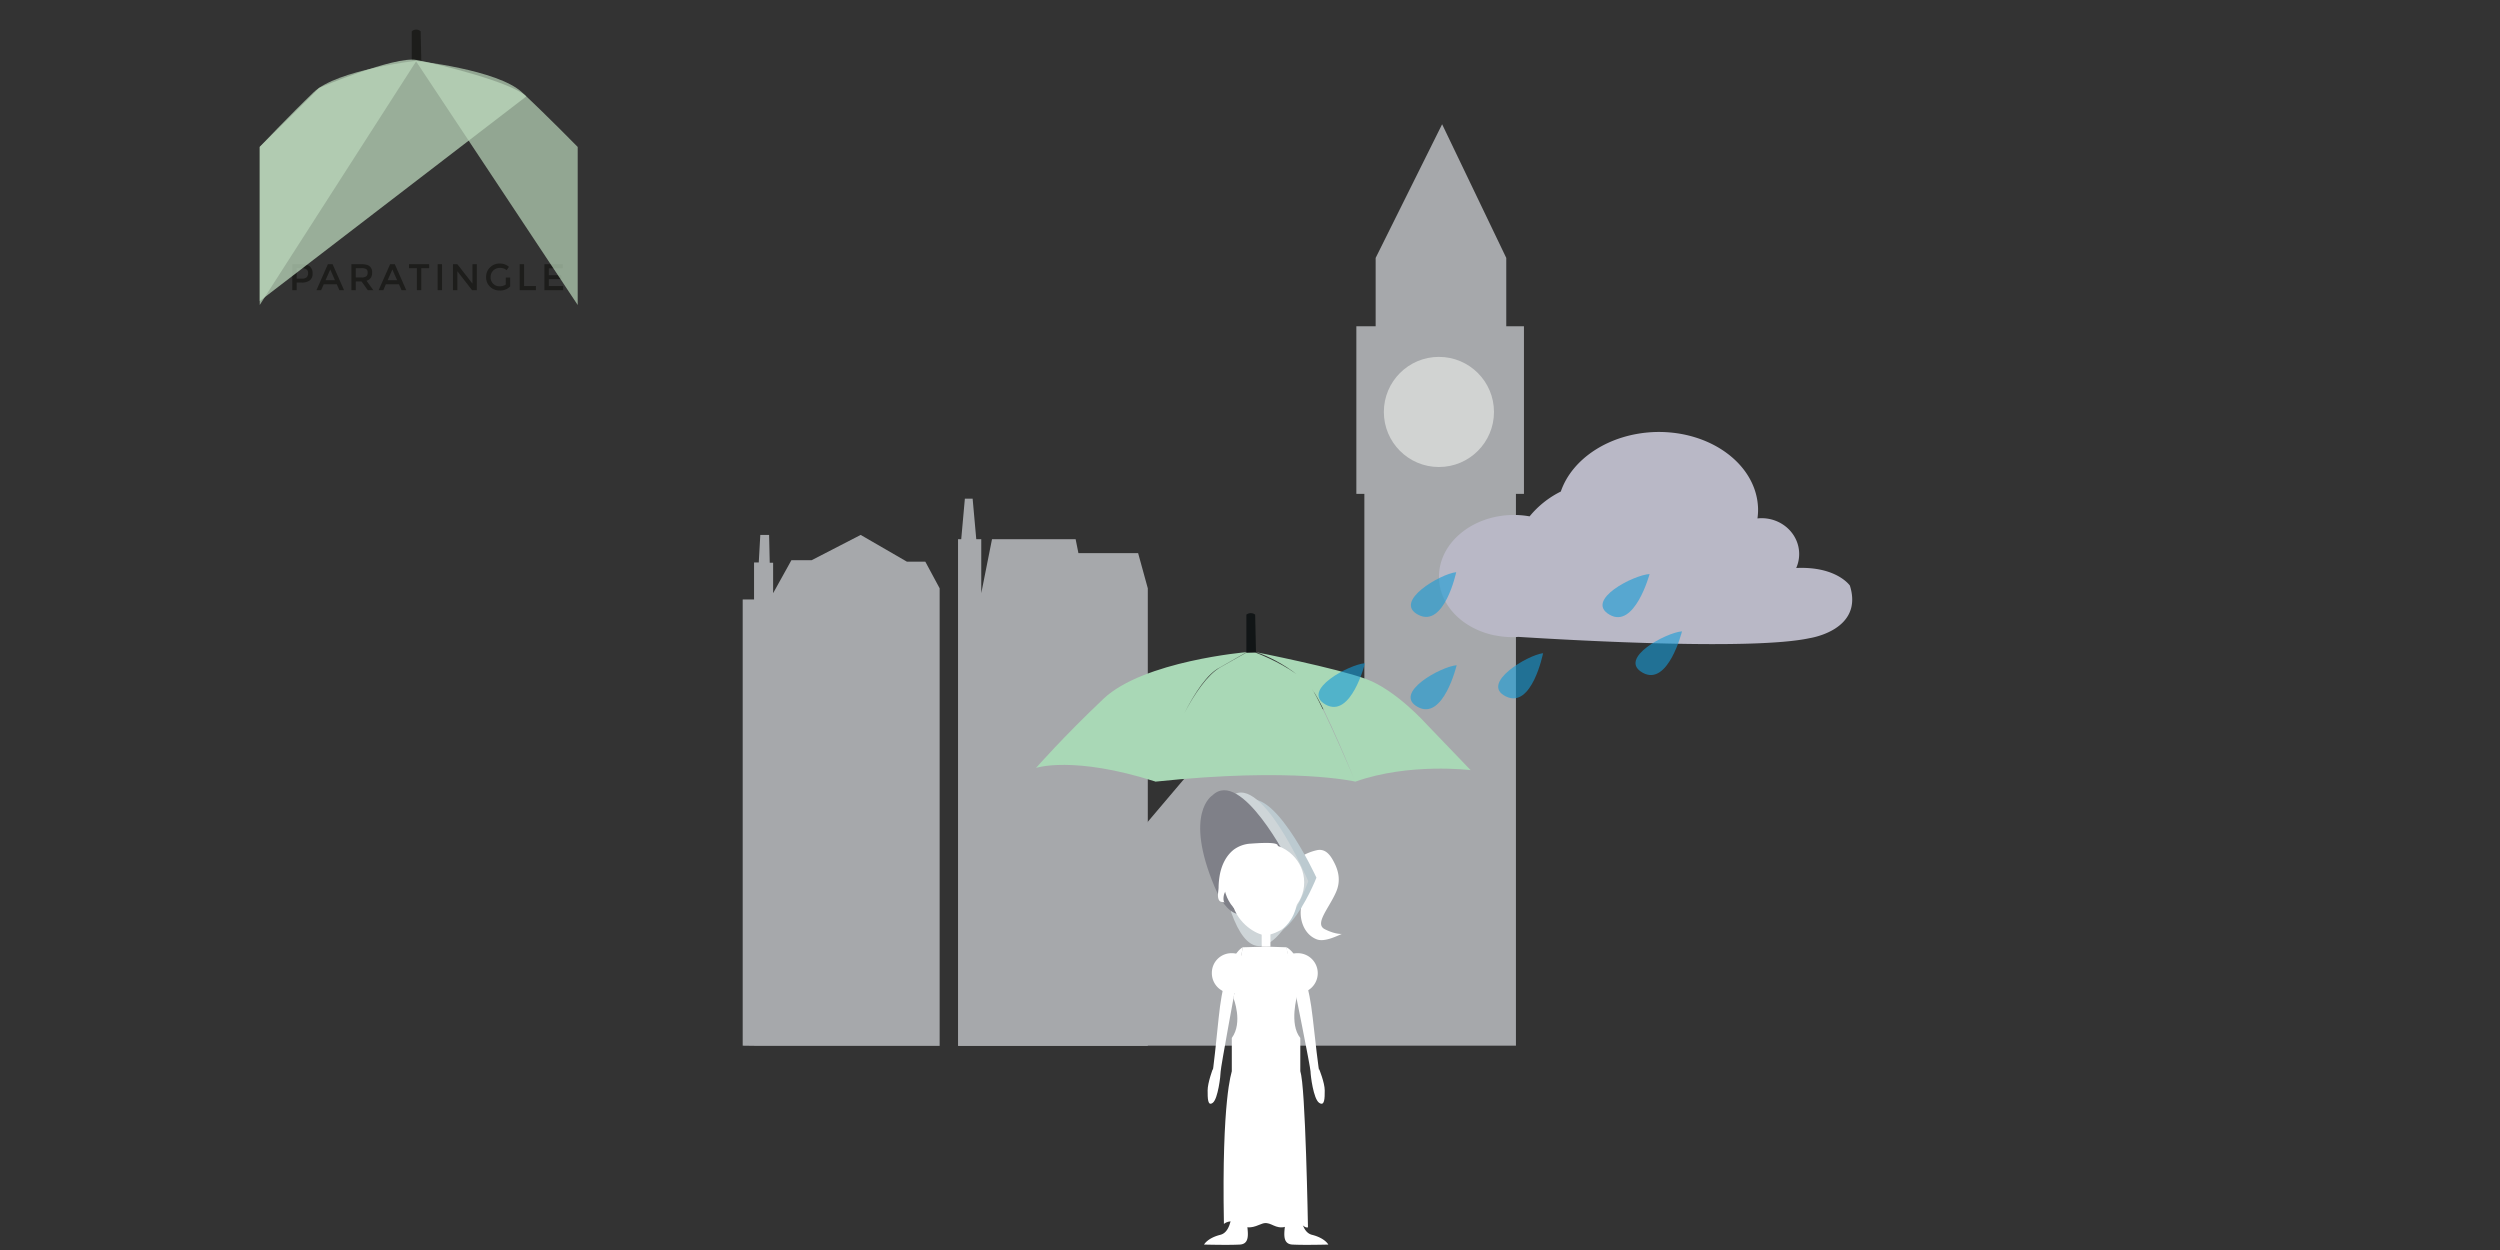 <svg xmlns="http://www.w3.org/2000/svg" viewBox="0 0 1500 750"><rect x="0" y="0" width="1500" height="750" fill="#333333" stroke="none"/><defs><style>.cls-1{fill:#a6a8ab;}.cls-2{fill:#d1d3d2;}.cls-3{fill:#a9d8b6;}.cls-4{fill:#111516;}.cls-5{fill:#fff;}.cls-6{fill:#bccad0;}.cls-7{fill:#ced5d8;}.cls-8{fill:#7f8088;}.cls-9{fill:#b9b8c6;}.cls-10{fill:#179bd7;opacity:0.6;}.cls-11,.cls-12{fill:#1d1d1b;}.cls-11{stroke:#1d1d1b;stroke-miterlimit:10;stroke-width:1.42px;}.cls-13,.cls-15{fill:#bbd7bb;}.cls-13{opacity:0.75;}.cls-14{opacity:0.7;}</style></defs><title>Tekengebied 1</title><g id="paratingle"><polyline class="cls-1" points="745.9 425.56 818.62 425.56 818.62 296.76 818.62 296.32 813.81 296.32 813.81 195.76 825.39 195.76 825.39 154.75 865.27 74.55 903.76 154.75 903.76 195.76 914.37 195.76 914.37 296.32 909.56 296.32 909.56 627.41 745.9 627.41 574.82 627.41"/><polyline class="cls-1" points="585.75 323.38 583.58 299.22 578.92 299.22 576.75 323.38 576.75 323.5 574.82 323.5 574.82 355.92 574.82 627.53 651.83 627.53 685.51 627.53 688.68 627.53 688.68 352.99 682.88 331.89 647.05 331.89 645.37 323.5 595.21 323.5 588.76 355.92 588.76 323.5 585.75 323.5"/><circle class="cls-2" cx="863.35" cy="247.17" r="33.04"/><polygon class="cls-1" points="455.26 337.48 452.43 337.48 452.43 359.68 445.62 359.68 445.62 627.41 454.8 627.53 526.94 627.53 560.62 627.53 563.79 627.53 563.79 352.99 555.2 337.02 544.18 337.02 516.4 320.95 487.02 336.11 474.85 336.11 463.87 355.92 463.87 341.08 463.87 337.64 461.84 337.64 461.46 320.95 457.25 320.95 456.18 320.95 455.26 337.48"/><path class="cls-3" d="M747.82,391.54h0C748.71,391.05,747.82,391.54,747.82,391.54Z"/><path class="cls-3" d="M855.79,434.39s-18.17-20.41-36.16-27-66-16.08-66-16.08c6.91,2.15,16.43,7.09,24.23,13.14-10.8-7.84-24.72-12.92-24.72-12.92h-5.24c-1,.6-4.64,2.65-15.65,8.86-7.74,4.37-15.34,15.6-21.76,27.72,6.44-12.53,14-24,21.42-27.63L748,391.27s-61.88,5.27-85.9,28-40.48,41.47-40.48,41.47,22.3-7.53,71.44,8.13l0,.1.25,0,.08,0,0,0c83.12-8.79,119.78,0,119.78,0S796,428.27,788.08,414.83c-.22-.38-.51-.75-.76-1.12.07.1.17.2.24.3C795,424.12,813.16,469,813.16,469c32.36-11.52,69.22-6.92,69.22-6.92Z"/><path class="cls-4" d="M747.82,391.54V368.79a4.31,4.31,0,0,1,5.28,0l.49,22.53Z"/><path class="cls-5" d="M778.72,515.7a3.81,3.81,0,0,1,1.47-1.44,30.78,30.78,0,0,1,9.66-4.08c6-1.5,9,4,11,8,2.74,5.64,3.34,11.26.76,17.12-4.29,9.79-13.09,19-6.74,22.22s10.25,2.83,10.25,2.83c-4,1.77-10.72,4.93-15.08,3.25-8.06-3.11-10.73-12.82-9.24-19.71,1-4.52,3.31-13,1.63-17.5-1.1-2.75-1.88-5.68-3.16-8.37C778.73,516.93,778.47,516.3,778.72,515.7Z"/><path class="cls-6" d="M789.86,526.61s-28.24-61.73-45.11-43.6c0,0-17.1,11.36,1.32,59.84S789.86,526.61,789.86,526.61Z"/><path class="cls-7" d="M738.64,547.2c19.5,55,46.35-18.44,46.35-18.44s-29.89-70-47.75-49.46"/><rect class="cls-5" x="757.01" y="552.46" width="5.24" height="15.5"/><path class="cls-5" d="M745.68,568.38s-10.56,3.9-14.46,42.16-3.53,30.83-3.53,30.83-3.11,8.2-3.11,12.88,0,9.76,3.11,7.41,4.7-16.39,4.7-18.73,9.05-51.39,9.05-51.39Z"/><path class="cls-5" d="M771.83,568.38s11.52,3.9,15.78,42.16,3.84,30.83,3.84,30.83,3.39,8.2,3.39,12.88,0,9.76-3.39,7.41-5.12-16.39-5.12-18.73-9.88-51.39-9.88-51.39Z"/><path class="cls-5" d="M739.08,663.6s-.92,31.23,0,45.67.92,29.66-6.88,31.62-9.76,5.85-9.76,5.85,14.44.39,21.46,0,4.3-9,4.3-13.66,2.34-41.38,4.68-49.57a34.69,34.69,0,0,1,6.75-13V657.74Z"/><path class="cls-5" d="M780.27,663.6s.92,31.23,0,45.67-.92,29.66,6.92,31.62,9.8,5.85,9.8,5.85-14.51.39-21.56,0-4.31-9-4.31-13.66-2.35-41.38-4.71-49.57a34.64,34.64,0,0,0-6.78-13V657.74Z"/><path class="cls-5" d="M747.08,536.69a4,4,0,0,1-1.4-3,4.83,4.83,0,0,1,9.59,0,4,4,0,0,1-1.24,2.86"/><path class="cls-5" d="M754.53,537.88c0,1.63-1.73,3-3.86,3s-3.86-1.32-3.86-3,1.73-2.94,3.86-2.94S754.53,536.26,754.53,537.88Z"/><path class="cls-5" d="M752,533.06a1.53,1.53,0,1,1-1.53-1.39A1.46,1.46,0,0,1,752,533.06Z"/><path class="cls-5" d="M780.18,622.78v20.61h-41.1V622.78c6.85-9.34,1-23.89,1-23.89l5.59-30.51,14-.41,12.2.41,6.48,28.82S773.34,614.41,780.18,622.78Z"/><path class="cls-5" d="M739.08,643s-6.14,16.17-4.73,91.35c0,0,4-3.49,9.1,0s8.77,1.92,13.51,0,7,2.23,12.12,2.07,6-4.95,9.23-3.35,4.55,3.83,6.47,3.36c0,0-1.5-86.34-4.6-93.43"/><path class="cls-5" d="M727.12,583.48a12,12,0,1,0,12-11.57A11.77,11.77,0,0,0,727.12,583.48Z"/><path class="cls-5" d="M766.66,583.48a12,12,0,1,0,12-11.57A11.77,11.77,0,0,0,766.66,583.48Z"/><path class="cls-8" d="M773.4,517.27s-28.76-56.72-45.94-40.06c0,0-17.41,10.45,1.35,55S773.4,517.27,773.4,517.27Z"/><path class="cls-5" d="M782.51,529.43c0,12.85-10.78,23.27-24.08,23.27s-24.08-10.42-24.08-23.27,10.78-23.28,24.08-23.28S782.51,516.57,782.51,529.43Z"/><path class="cls-5" d="M739.39,523.06s4.23-11.5,19.3-12.06,19.61,13.17,19.61,13.17,1.81,5.61,0,17.18-8.84,16.08-9.39,16.43-6,3.55-10.22,3.29-16.2-6.4-19.3-19.19S739.39,523.06,739.39,523.06Z"/><path class="cls-5" d="M765.67,510.08s-28.29,22-30.54,25.05h0c-1,1.31-1.59,5.43-.26,6.59-1-.86-2.38-.09-3.33-1.44-1.39-2-.46-5.44-.39-7.65a46.57,46.57,0,0,1,.89-8.56c1.17-5.34,3.61-10.63,8.22-14.28a18.78,18.78,0,0,1,10.2-3.61C774.26,504.41,764.44,508.76,765.67,510.08Z"/><path class="cls-9" d="M1109.93,351.35s-8-11.68-32.2-10.55a20.68,20.68,0,0,0,1.77-8.88c-.3-11.89-10.64-21.28-23.11-21-.64,0-1.28.08-1.91.14a37.88,37.88,0,0,0,.36-5.86c-.66-26.22-28.16-46.79-61.42-46C966,260,943.29,275,936.49,294.92a56.77,56.77,0,0,0-18.73,14.9A53.18,53.18,0,0,0,907,309c-24.59.62-44.11,17.53-43.6,37.77.43,16.8,14.52,30.58,33.35,34.44h0l.22,0a53.46,53.46,0,0,0,11.91,1.06c.7,0,1.39-.1,2.08-.14,38,2.38,141.17,8,174.7.79C1085.58,382.91,1118.41,378.28,1109.93,351.35Z"/><path class="cls-10" d="M1009.2,378.81s-8.33,33.34-23.59,24.82S999.88,379.43,1009.2,378.81Z"/><path class="cls-10" d="M989.75,344.43s-9,33.18-24.06,24.37S980.42,344.88,989.75,344.43Z"/><path class="cls-10" d="M819,397.94s-8.33,33.34-23.6,24.82S809.72,398.57,819,397.94Z"/><path class="cls-10" d="M874,399.13s-8,33.43-23.3,25.09S864.65,399.86,874,399.13Z"/><path class="cls-10" d="M873.73,343.3s-7.15,33.61-22.7,25.63S864.44,344.25,873.73,343.3Z"/><path class="cls-10" d="M925.85,391.91s-6.7,33.71-22.36,25.94S916.57,393,925.85,391.91Z"/><path class="cls-11" d="M247.76,36.07V19.14a3.2,3.2,0,0,1,3.93,0l.37,16.77Z"/><path class="cls-12" d="M185.92,159.87a5.19,5.19,0,0,1,1.63,4.2,5,5,0,0,1-1.66,4.15,8.21,8.21,0,0,1-5.1,1.31H178v4.58h-2.64v-15.6h5.36C183.11,158.51,184.83,159,185.92,159.87Zm-1.87,6.44a3.45,3.45,0,0,0,.8-2.46,2.52,2.52,0,0,0-1-2.28,5.75,5.75,0,0,0-3.14-.67H178v6.25h3.06A4,4,0,0,0,184.05,166.31Z"/><path class="cls-12" d="M194.24,170.56l-1.56,3.55h-2.81l6.87-15.6h2.82l6.87,15.6h-2.81l-1.56-3.55Zm6.74-2.43-2.83-6.43-2.84,6.43Z"/><path class="cls-12" d="M223.28,163.57q0,3.87-3.37,4.87l4.08,5.67h-3.34l-3.73-5.25h-3.46v5.25h-2.63v-15.6h5.8q3.57,0,5.11,1.2A4.6,4.6,0,0,1,223.28,163.57Zm-3.5,2.21a2.8,2.8,0,0,0,.8-2.22,2.38,2.38,0,0,0-.83-2.1,5.58,5.58,0,0,0-2.94-.56h-3.35v5.58h3.28A4.78,4.78,0,0,0,219.78,165.78Z"/><path class="cls-12" d="M231.52,170.56,230,174.11h-2.81l6.88-15.6h2.81l6.87,15.6h-2.81l-1.56-3.55Zm6.74-2.43-2.84-6.43-2.83,6.43Z"/><path class="cls-12" d="M252.76,160.92v13.19h-2.63V160.92H245.4v-2.41h12.09v2.41Z"/><path class="cls-12" d="M262.58,158.51h2.64v15.6h-2.64Z"/><path class="cls-12" d="M283.47,158.51h2.64v15.6h-2.86l-8.84-11.38v11.38h-2.63v-15.6h2.63l9.06,11.65Z"/><path class="cls-12" d="M303.47,166.52h2.63v5.33a8.05,8.05,0,0,1-6.31,2.44A7.94,7.94,0,0,1,294,172a7.7,7.7,0,0,1-2.34-5.76,7.8,7.8,0,0,1,2.38-5.8,7.92,7.92,0,0,1,5.75-2.32,8.18,8.18,0,0,1,5.6,2l-1.41,2a5.44,5.44,0,0,0-1.84-1.08,6.93,6.93,0,0,0-2.15-.3,5.53,5.53,0,0,0-4,1.53,5.24,5.24,0,0,0-1.61,4,5.25,5.25,0,0,0,5.35,5.51,6.73,6.73,0,0,0,3.71-1Z"/><path class="cls-12" d="M311.8,174.11v-15.6h2.63v13.1h7.12v2.5Z"/><path class="cls-12" d="M337.62,158.51V161h-8.33v4.12h7.48v2.35h-7.48v4.17h8.6v2.48H326.66v-15.6Z"/><path class="cls-13" d="M315.81,57.83c-8.92-8.54-52.67-19.39-65.9-21.84S191.53,52.7,191.53,52.7L155.84,88.14v92.49"/><g class="cls-14"><path class="cls-15" d="M249.91,36.45s-47.57,5.35-61.73,18.91-32.34,32.78-32.34,32.78V183"/><path class="cls-15" d="M346.62,183V88.17S327.83,69,313.2,55.39s-63.77-18.91-63.77-18.91"/></g></g></svg>